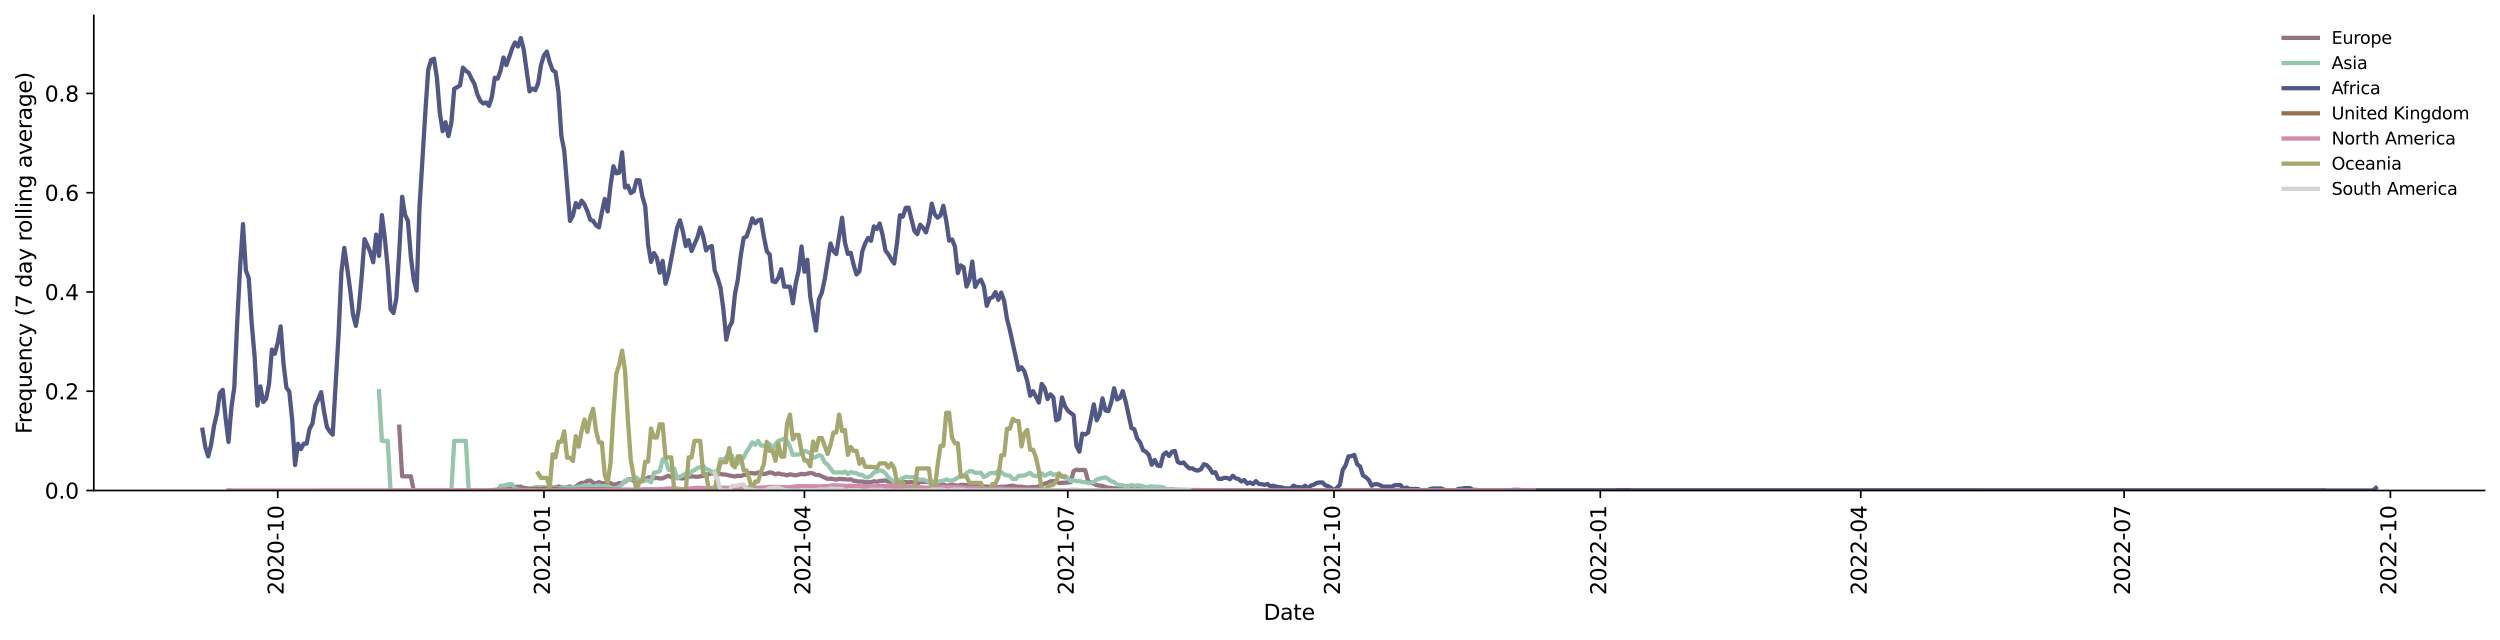 <?xml version="1.0" encoding="utf-8" standalone="no"?>
<!DOCTYPE svg PUBLIC "-//W3C//DTD SVG 1.1//EN"
  "http://www.w3.org/Graphics/SVG/1.1/DTD/svg11.dtd">
<svg xmlns:xlink="http://www.w3.org/1999/xlink" width="1166.981pt" height="298.621pt" viewBox="0 0 1166.981 298.621" xmlns="http://www.w3.org/2000/svg" version="1.1">
 <defs>
  <style type="text/css">*{stroke-linejoin: round; stroke-linecap: butt}</style>
 </defs>
 <g id="figure_1">
  <g id="patch_1">
   <path d="M 0 298.621 
L 1166.981 298.621 
L 1166.981 0 
L 0 0 
z
" style="fill: #ffffff"/>
  </g>
  <g id="axes_1">
   <g id="patch_2">
    <path d="M 43.781 228.96 
L 1159.781 228.96 
L 1159.781 7.2 
L 43.781 7.2 
z
" style="fill: #ffffff"/>
   </g>
   <g id="matplotlib.axis_1">
    <g id="xtick_1">
     <g id="line2d_1">
      <defs>
       <path id="mc9dcac943d" d="M 0 0 
L 0 3.5 
" style="stroke: #000000; stroke-width: 0.8"/>
      </defs>
      <g>
       <use xlink:href="#mc9dcac943d" x="129.633" y="228.96" style="stroke: #000000; stroke-width: 0.8"/>
      </g>
     </g>
     <g id="text_1">
      <!-- 2020-10 -->
      <g transform="translate(132.392 277.743)rotate(-90)scale(0.1 -0.1)">
       <defs>
        <path id="DejaVuSans-32" d="M 1228 531 
L 3431 531 
L 3431 0 
L 469 0 
L 469 531 
Q 828 903 1448 1529 
Q 2069 2156 2228 2338 
Q 2531 2678 2651 2914 
Q 2772 3150 2772 3378 
Q 2772 3750 2511 3984 
Q 2250 4219 1831 4219 
Q 1534 4219 1204 4116 
Q 875 4013 500 3803 
L 500 4441 
Q 881 4594 1212 4672 
Q 1544 4750 1819 4750 
Q 2544 4750 2975 4387 
Q 3406 4025 3406 3419 
Q 3406 3131 3298 2873 
Q 3191 2616 2906 2266 
Q 2828 2175 2409 1742 
Q 1991 1309 1228 531 
z
" transform="scale(0.016)"/>
        <path id="DejaVuSans-30" d="M 2034 4250 
Q 1547 4250 1301 3770 
Q 1056 3291 1056 2328 
Q 1056 1369 1301 889 
Q 1547 409 2034 409 
Q 2525 409 2770 889 
Q 3016 1369 3016 2328 
Q 3016 3291 2770 3770 
Q 2525 4250 2034 4250 
z
M 2034 4750 
Q 2819 4750 3233 4129 
Q 3647 3509 3647 2328 
Q 3647 1150 3233 529 
Q 2819 -91 2034 -91 
Q 1250 -91 836 529 
Q 422 1150 422 2328 
Q 422 3509 836 4129 
Q 1250 4750 2034 4750 
z
" transform="scale(0.016)"/>
        <path id="DejaVuSans-2d" d="M 313 2009 
L 1997 2009 
L 1997 1497 
L 313 1497 
L 313 2009 
z
" transform="scale(0.016)"/>
        <path id="DejaVuSans-31" d="M 794 531 
L 1825 531 
L 1825 4091 
L 703 3866 
L 703 4441 
L 1819 4666 
L 2450 4666 
L 2450 531 
L 3481 531 
L 3481 0 
L 794 0 
L 794 531 
z
" transform="scale(0.016)"/>
       </defs>
       <use xlink:href="#DejaVuSans-32"/>
       <use xlink:href="#DejaVuSans-30" x="63.623"/>
       <use xlink:href="#DejaVuSans-32" x="127.246"/>
       <use xlink:href="#DejaVuSans-30" x="190.869"/>
       <use xlink:href="#DejaVuSans-2d" x="254.492"/>
       <use xlink:href="#DejaVuSans-31" x="290.576"/>
       <use xlink:href="#DejaVuSans-30" x="354.199"/>
      </g>
     </g>
    </g>
    <g id="xtick_2">
     <g id="line2d_2">
      <g>
       <use xlink:href="#mc9dcac943d" x="253.918" y="228.96" style="stroke: #000000; stroke-width: 0.8"/>
      </g>
     </g>
     <g id="text_2">
      <!-- 2021-01 -->
      <g transform="translate(256.677 277.743)rotate(-90)scale(0.1 -0.1)">
       <use xlink:href="#DejaVuSans-32"/>
       <use xlink:href="#DejaVuSans-30" x="63.623"/>
       <use xlink:href="#DejaVuSans-32" x="127.246"/>
       <use xlink:href="#DejaVuSans-31" x="190.869"/>
       <use xlink:href="#DejaVuSans-2d" x="254.492"/>
       <use xlink:href="#DejaVuSans-30" x="290.576"/>
       <use xlink:href="#DejaVuSans-31" x="354.199"/>
      </g>
     </g>
    </g>
    <g id="xtick_3">
     <g id="line2d_3">
      <g>
       <use xlink:href="#mc9dcac943d" x="375.501" y="228.96" style="stroke: #000000; stroke-width: 0.8"/>
      </g>
     </g>
     <g id="text_3">
      <!-- 2021-04 -->
      <g transform="translate(378.261 277.743)rotate(-90)scale(0.1 -0.1)">
       <defs>
        <path id="DejaVuSans-34" d="M 2419 4116 
L 825 1625 
L 2419 1625 
L 2419 4116 
z
M 2253 4666 
L 3047 4666 
L 3047 1625 
L 3713 1625 
L 3713 1100 
L 3047 1100 
L 3047 0 
L 2419 0 
L 2419 1100 
L 313 1100 
L 313 1709 
L 2253 4666 
z
" transform="scale(0.016)"/>
       </defs>
       <use xlink:href="#DejaVuSans-32"/>
       <use xlink:href="#DejaVuSans-30" x="63.623"/>
       <use xlink:href="#DejaVuSans-32" x="127.246"/>
       <use xlink:href="#DejaVuSans-31" x="190.869"/>
       <use xlink:href="#DejaVuSans-2d" x="254.492"/>
       <use xlink:href="#DejaVuSans-30" x="290.576"/>
       <use xlink:href="#DejaVuSans-34" x="354.199"/>
      </g>
     </g>
    </g>
    <g id="xtick_4">
     <g id="line2d_4">
      <g>
       <use xlink:href="#mc9dcac943d" x="498.435" y="228.96" style="stroke: #000000; stroke-width: 0.8"/>
      </g>
     </g>
     <g id="text_4">
      <!-- 2021-07 -->
      <g transform="translate(501.195 277.743)rotate(-90)scale(0.1 -0.1)">
       <defs>
        <path id="DejaVuSans-37" d="M 525 4666 
L 3525 4666 
L 3525 4397 
L 1831 0 
L 1172 0 
L 2766 4134 
L 525 4134 
L 525 4666 
z
" transform="scale(0.016)"/>
       </defs>
       <use xlink:href="#DejaVuSans-32"/>
       <use xlink:href="#DejaVuSans-30" x="63.623"/>
       <use xlink:href="#DejaVuSans-32" x="127.246"/>
       <use xlink:href="#DejaVuSans-31" x="190.869"/>
       <use xlink:href="#DejaVuSans-2d" x="254.492"/>
       <use xlink:href="#DejaVuSans-30" x="290.576"/>
       <use xlink:href="#DejaVuSans-37" x="354.199"/>
      </g>
     </g>
    </g>
    <g id="xtick_5">
     <g id="line2d_5">
      <g>
       <use xlink:href="#mc9dcac943d" x="622.721" y="228.96" style="stroke: #000000; stroke-width: 0.8"/>
      </g>
     </g>
     <g id="text_5">
      <!-- 2021-10 -->
      <g transform="translate(625.48 277.743)rotate(-90)scale(0.1 -0.1)">
       <use xlink:href="#DejaVuSans-32"/>
       <use xlink:href="#DejaVuSans-30" x="63.623"/>
       <use xlink:href="#DejaVuSans-32" x="127.246"/>
       <use xlink:href="#DejaVuSans-31" x="190.869"/>
       <use xlink:href="#DejaVuSans-2d" x="254.492"/>
       <use xlink:href="#DejaVuSans-31" x="290.576"/>
       <use xlink:href="#DejaVuSans-30" x="354.199"/>
      </g>
     </g>
    </g>
    <g id="xtick_6">
     <g id="line2d_6">
      <g>
       <use xlink:href="#mc9dcac943d" x="747.006" y="228.96" style="stroke: #000000; stroke-width: 0.8"/>
      </g>
     </g>
     <g id="text_6">
      <!-- 2022-01 -->
      <g transform="translate(749.765 277.743)rotate(-90)scale(0.1 -0.1)">
       <use xlink:href="#DejaVuSans-32"/>
       <use xlink:href="#DejaVuSans-30" x="63.623"/>
       <use xlink:href="#DejaVuSans-32" x="127.246"/>
       <use xlink:href="#DejaVuSans-32" x="190.869"/>
       <use xlink:href="#DejaVuSans-2d" x="254.492"/>
       <use xlink:href="#DejaVuSans-30" x="290.576"/>
       <use xlink:href="#DejaVuSans-31" x="354.199"/>
      </g>
     </g>
    </g>
    <g id="xtick_7">
     <g id="line2d_7">
      <g>
       <use xlink:href="#mc9dcac943d" x="868.589" y="228.96" style="stroke: #000000; stroke-width: 0.8"/>
      </g>
     </g>
     <g id="text_7">
      <!-- 2022-04 -->
      <g transform="translate(871.349 277.743)rotate(-90)scale(0.1 -0.1)">
       <use xlink:href="#DejaVuSans-32"/>
       <use xlink:href="#DejaVuSans-30" x="63.623"/>
       <use xlink:href="#DejaVuSans-32" x="127.246"/>
       <use xlink:href="#DejaVuSans-32" x="190.869"/>
       <use xlink:href="#DejaVuSans-2d" x="254.492"/>
       <use xlink:href="#DejaVuSans-30" x="290.576"/>
       <use xlink:href="#DejaVuSans-34" x="354.199"/>
      </g>
     </g>
    </g>
    <g id="xtick_8">
     <g id="line2d_8">
      <g>
       <use xlink:href="#mc9dcac943d" x="991.523" y="228.96" style="stroke: #000000; stroke-width: 0.8"/>
      </g>
     </g>
     <g id="text_8">
      <!-- 2022-07 -->
      <g transform="translate(994.283 277.743)rotate(-90)scale(0.1 -0.1)">
       <use xlink:href="#DejaVuSans-32"/>
       <use xlink:href="#DejaVuSans-30" x="63.623"/>
       <use xlink:href="#DejaVuSans-32" x="127.246"/>
       <use xlink:href="#DejaVuSans-32" x="190.869"/>
       <use xlink:href="#DejaVuSans-2d" x="254.492"/>
       <use xlink:href="#DejaVuSans-30" x="290.576"/>
       <use xlink:href="#DejaVuSans-37" x="354.199"/>
      </g>
     </g>
    </g>
    <g id="xtick_9">
     <g id="line2d_9">
      <g>
       <use xlink:href="#mc9dcac943d" x="1115.809" y="228.96" style="stroke: #000000; stroke-width: 0.8"/>
      </g>
     </g>
     <g id="text_9">
      <!-- 2022-10 -->
      <g transform="translate(1118.568 277.743)rotate(-90)scale(0.1 -0.1)">
       <use xlink:href="#DejaVuSans-32"/>
       <use xlink:href="#DejaVuSans-30" x="63.623"/>
       <use xlink:href="#DejaVuSans-32" x="127.246"/>
       <use xlink:href="#DejaVuSans-32" x="190.869"/>
       <use xlink:href="#DejaVuSans-2d" x="254.492"/>
       <use xlink:href="#DejaVuSans-31" x="290.576"/>
       <use xlink:href="#DejaVuSans-30" x="354.199"/>
      </g>
     </g>
    </g>
    <g id="text_10">
     <!-- Date -->
     <g transform="translate(589.83 289.341)scale(0.1 -0.1)">
      <defs>
       <path id="DejaVuSans-44" d="M 1259 4147 
L 1259 519 
L 2022 519 
Q 2988 519 3436 956 
Q 3884 1394 3884 2338 
Q 3884 3275 3436 3711 
Q 2988 4147 2022 4147 
L 1259 4147 
z
M 628 4666 
L 1925 4666 
Q 3281 4666 3915 4102 
Q 4550 3538 4550 2338 
Q 4550 1131 3912 565 
Q 3275 0 1925 0 
L 628 0 
L 628 4666 
z
" transform="scale(0.016)"/>
       <path id="DejaVuSans-61" d="M 2194 1759 
Q 1497 1759 1228 1600 
Q 959 1441 959 1056 
Q 959 750 1161 570 
Q 1363 391 1709 391 
Q 2188 391 2477 730 
Q 2766 1069 2766 1631 
L 2766 1759 
L 2194 1759 
z
M 3341 1997 
L 3341 0 
L 2766 0 
L 2766 531 
Q 2569 213 2275 61 
Q 1981 -91 1556 -91 
Q 1019 -91 701 211 
Q 384 513 384 1019 
Q 384 1609 779 1909 
Q 1175 2209 1959 2209 
L 2766 2209 
L 2766 2266 
Q 2766 2663 2505 2880 
Q 2244 3097 1772 3097 
Q 1472 3097 1187 3025 
Q 903 2953 641 2809 
L 641 3341 
Q 956 3463 1253 3523 
Q 1550 3584 1831 3584 
Q 2591 3584 2966 3190 
Q 3341 2797 3341 1997 
z
" transform="scale(0.016)"/>
       <path id="DejaVuSans-74" d="M 1172 4494 
L 1172 3500 
L 2356 3500 
L 2356 3053 
L 1172 3053 
L 1172 1153 
Q 1172 725 1289 603 
Q 1406 481 1766 481 
L 2356 481 
L 2356 0 
L 1766 0 
Q 1100 0 847 248 
Q 594 497 594 1153 
L 594 3053 
L 172 3053 
L 172 3500 
L 594 3500 
L 594 4494 
L 1172 4494 
z
" transform="scale(0.016)"/>
       <path id="DejaVuSans-65" d="M 3597 1894 
L 3597 1613 
L 953 1613 
Q 991 1019 1311 708 
Q 1631 397 2203 397 
Q 2534 397 2845 478 
Q 3156 559 3463 722 
L 3463 178 
Q 3153 47 2828 -22 
Q 2503 -91 2169 -91 
Q 1331 -91 842 396 
Q 353 884 353 1716 
Q 353 2575 817 3079 
Q 1281 3584 2069 3584 
Q 2775 3584 3186 3129 
Q 3597 2675 3597 1894 
z
M 3022 2063 
Q 3016 2534 2758 2815 
Q 2500 3097 2075 3097 
Q 1594 3097 1305 2825 
Q 1016 2553 972 2059 
L 3022 2063 
z
" transform="scale(0.016)"/>
      </defs>
      <use xlink:href="#DejaVuSans-44"/>
      <use xlink:href="#DejaVuSans-61" x="77.002"/>
      <use xlink:href="#DejaVuSans-74" x="138.281"/>
      <use xlink:href="#DejaVuSans-65" x="177.49"/>
     </g>
    </g>
   </g>
   <g id="matplotlib.axis_2">
    <g id="ytick_1">
     <g id="line2d_10">
      <defs>
       <path id="m3044695688" d="M 0 0 
L -3.5 0 
" style="stroke: #000000; stroke-width: 0.8"/>
      </defs>
      <g>
       <use xlink:href="#m3044695688" x="43.781" y="228.96" style="stroke: #000000; stroke-width: 0.8"/>
      </g>
     </g>
     <g id="text_11">
      <!-- 0.0 -->
      <g transform="translate(20.878 232.759)scale(0.1 -0.1)">
       <defs>
        <path id="DejaVuSans-2e" d="M 684 794 
L 1344 794 
L 1344 0 
L 684 0 
L 684 794 
z
" transform="scale(0.016)"/>
       </defs>
       <use xlink:href="#DejaVuSans-30"/>
       <use xlink:href="#DejaVuSans-2e" x="63.623"/>
       <use xlink:href="#DejaVuSans-30" x="95.41"/>
      </g>
     </g>
    </g>
    <g id="ytick_2">
     <g id="line2d_11">
      <g>
       <use xlink:href="#m3044695688" x="43.781" y="182.624" style="stroke: #000000; stroke-width: 0.8"/>
      </g>
     </g>
     <g id="text_12">
      <!-- 0.2 -->
      <g transform="translate(20.878 186.423)scale(0.1 -0.1)">
       <use xlink:href="#DejaVuSans-30"/>
       <use xlink:href="#DejaVuSans-2e" x="63.623"/>
       <use xlink:href="#DejaVuSans-32" x="95.41"/>
      </g>
     </g>
    </g>
    <g id="ytick_3">
     <g id="line2d_12">
      <g>
       <use xlink:href="#m3044695688" x="43.781" y="136.288" style="stroke: #000000; stroke-width: 0.8"/>
      </g>
     </g>
     <g id="text_13">
      <!-- 0.4 -->
      <g transform="translate(20.878 140.087)scale(0.1 -0.1)">
       <use xlink:href="#DejaVuSans-30"/>
       <use xlink:href="#DejaVuSans-2e" x="63.623"/>
       <use xlink:href="#DejaVuSans-34" x="95.41"/>
      </g>
     </g>
    </g>
    <g id="ytick_4">
     <g id="line2d_13">
      <g>
       <use xlink:href="#m3044695688" x="43.781" y="89.952" style="stroke: #000000; stroke-width: 0.8"/>
      </g>
     </g>
     <g id="text_14">
      <!-- 0.6 -->
      <g transform="translate(20.878 93.752)scale(0.1 -0.1)">
       <defs>
        <path id="DejaVuSans-36" d="M 2113 2584 
Q 1688 2584 1439 2293 
Q 1191 2003 1191 1497 
Q 1191 994 1439 701 
Q 1688 409 2113 409 
Q 2538 409 2786 701 
Q 3034 994 3034 1497 
Q 3034 2003 2786 2293 
Q 2538 2584 2113 2584 
z
M 3366 4563 
L 3366 3988 
Q 3128 4100 2886 4159 
Q 2644 4219 2406 4219 
Q 1781 4219 1451 3797 
Q 1122 3375 1075 2522 
Q 1259 2794 1537 2939 
Q 1816 3084 2150 3084 
Q 2853 3084 3261 2657 
Q 3669 2231 3669 1497 
Q 3669 778 3244 343 
Q 2819 -91 2113 -91 
Q 1303 -91 875 529 
Q 447 1150 447 2328 
Q 447 3434 972 4092 
Q 1497 4750 2381 4750 
Q 2619 4750 2861 4703 
Q 3103 4656 3366 4563 
z
" transform="scale(0.016)"/>
       </defs>
       <use xlink:href="#DejaVuSans-30"/>
       <use xlink:href="#DejaVuSans-2e" x="63.623"/>
       <use xlink:href="#DejaVuSans-36" x="95.41"/>
      </g>
     </g>
    </g>
    <g id="ytick_5">
     <g id="line2d_14">
      <g>
       <use xlink:href="#m3044695688" x="43.781" y="43.616" style="stroke: #000000; stroke-width: 0.8"/>
      </g>
     </g>
     <g id="text_15">
      <!-- 0.8 -->
      <g transform="translate(20.878 47.416)scale(0.1 -0.1)">
       <defs>
        <path id="DejaVuSans-38" d="M 2034 2216 
Q 1584 2216 1326 1975 
Q 1069 1734 1069 1313 
Q 1069 891 1326 650 
Q 1584 409 2034 409 
Q 2484 409 2743 651 
Q 3003 894 3003 1313 
Q 3003 1734 2745 1975 
Q 2488 2216 2034 2216 
z
M 1403 2484 
Q 997 2584 770 2862 
Q 544 3141 544 3541 
Q 544 4100 942 4425 
Q 1341 4750 2034 4750 
Q 2731 4750 3128 4425 
Q 3525 4100 3525 3541 
Q 3525 3141 3298 2862 
Q 3072 2584 2669 2484 
Q 3125 2378 3379 2068 
Q 3634 1759 3634 1313 
Q 3634 634 3220 271 
Q 2806 -91 2034 -91 
Q 1263 -91 848 271 
Q 434 634 434 1313 
Q 434 1759 690 2068 
Q 947 2378 1403 2484 
z
M 1172 3481 
Q 1172 3119 1398 2916 
Q 1625 2713 2034 2713 
Q 2441 2713 2670 2916 
Q 2900 3119 2900 3481 
Q 2900 3844 2670 4047 
Q 2441 4250 2034 4250 
Q 1625 4250 1398 4047 
Q 1172 3844 1172 3481 
z
" transform="scale(0.016)"/>
       </defs>
       <use xlink:href="#DejaVuSans-30"/>
       <use xlink:href="#DejaVuSans-2e" x="63.623"/>
       <use xlink:href="#DejaVuSans-38" x="95.41"/>
      </g>
     </g>
    </g>
    <g id="text_16">
     <!-- Frequency (7 day rolling average) -->
     <g transform="translate(14.798 202.529)rotate(-90)scale(0.1 -0.1)">
      <defs>
       <path id="DejaVuSans-46" d="M 628 4666 
L 3309 4666 
L 3309 4134 
L 1259 4134 
L 1259 2759 
L 3109 2759 
L 3109 2228 
L 1259 2228 
L 1259 0 
L 628 0 
L 628 4666 
z
" transform="scale(0.016)"/>
       <path id="DejaVuSans-72" d="M 2631 2963 
Q 2534 3019 2420 3045 
Q 2306 3072 2169 3072 
Q 1681 3072 1420 2755 
Q 1159 2438 1159 1844 
L 1159 0 
L 581 0 
L 581 3500 
L 1159 3500 
L 1159 2956 
Q 1341 3275 1631 3429 
Q 1922 3584 2338 3584 
Q 2397 3584 2469 3576 
Q 2541 3569 2628 3553 
L 2631 2963 
z
" transform="scale(0.016)"/>
       <path id="DejaVuSans-71" d="M 947 1747 
Q 947 1113 1208 752 
Q 1469 391 1925 391 
Q 2381 391 2643 752 
Q 2906 1113 2906 1747 
Q 2906 2381 2643 2742 
Q 2381 3103 1925 3103 
Q 1469 3103 1208 2742 
Q 947 2381 947 1747 
z
M 2906 525 
Q 2725 213 2448 61 
Q 2172 -91 1784 -91 
Q 1150 -91 751 415 
Q 353 922 353 1747 
Q 353 2572 751 3078 
Q 1150 3584 1784 3584 
Q 2172 3584 2448 3432 
Q 2725 3281 2906 2969 
L 2906 3500 
L 3481 3500 
L 3481 -1331 
L 2906 -1331 
L 2906 525 
z
" transform="scale(0.016)"/>
       <path id="DejaVuSans-75" d="M 544 1381 
L 544 3500 
L 1119 3500 
L 1119 1403 
Q 1119 906 1312 657 
Q 1506 409 1894 409 
Q 2359 409 2629 706 
Q 2900 1003 2900 1516 
L 2900 3500 
L 3475 3500 
L 3475 0 
L 2900 0 
L 2900 538 
Q 2691 219 2414 64 
Q 2138 -91 1772 -91 
Q 1169 -91 856 284 
Q 544 659 544 1381 
z
M 1991 3584 
L 1991 3584 
z
" transform="scale(0.016)"/>
       <path id="DejaVuSans-6e" d="M 3513 2113 
L 3513 0 
L 2938 0 
L 2938 2094 
Q 2938 2591 2744 2837 
Q 2550 3084 2163 3084 
Q 1697 3084 1428 2787 
Q 1159 2491 1159 1978 
L 1159 0 
L 581 0 
L 581 3500 
L 1159 3500 
L 1159 2956 
Q 1366 3272 1645 3428 
Q 1925 3584 2291 3584 
Q 2894 3584 3203 3211 
Q 3513 2838 3513 2113 
z
" transform="scale(0.016)"/>
       <path id="DejaVuSans-63" d="M 3122 3366 
L 3122 2828 
Q 2878 2963 2633 3030 
Q 2388 3097 2138 3097 
Q 1578 3097 1268 2742 
Q 959 2388 959 1747 
Q 959 1106 1268 751 
Q 1578 397 2138 397 
Q 2388 397 2633 464 
Q 2878 531 3122 666 
L 3122 134 
Q 2881 22 2623 -34 
Q 2366 -91 2075 -91 
Q 1284 -91 818 406 
Q 353 903 353 1747 
Q 353 2603 823 3093 
Q 1294 3584 2113 3584 
Q 2378 3584 2631 3529 
Q 2884 3475 3122 3366 
z
" transform="scale(0.016)"/>
       <path id="DejaVuSans-79" d="M 2059 -325 
Q 1816 -950 1584 -1140 
Q 1353 -1331 966 -1331 
L 506 -1331 
L 506 -850 
L 844 -850 
Q 1081 -850 1212 -737 
Q 1344 -625 1503 -206 
L 1606 56 
L 191 3500 
L 800 3500 
L 1894 763 
L 2988 3500 
L 3597 3500 
L 2059 -325 
z
" transform="scale(0.016)"/>
       <path id="DejaVuSans-20" transform="scale(0.016)"/>
       <path id="DejaVuSans-28" d="M 1984 4856 
Q 1566 4138 1362 3434 
Q 1159 2731 1159 2009 
Q 1159 1288 1364 580 
Q 1569 -128 1984 -844 
L 1484 -844 
Q 1016 -109 783 600 
Q 550 1309 550 2009 
Q 550 2706 781 3412 
Q 1013 4119 1484 4856 
L 1984 4856 
z
" transform="scale(0.016)"/>
       <path id="DejaVuSans-64" d="M 2906 2969 
L 2906 4863 
L 3481 4863 
L 3481 0 
L 2906 0 
L 2906 525 
Q 2725 213 2448 61 
Q 2172 -91 1784 -91 
Q 1150 -91 751 415 
Q 353 922 353 1747 
Q 353 2572 751 3078 
Q 1150 3584 1784 3584 
Q 2172 3584 2448 3432 
Q 2725 3281 2906 2969 
z
M 947 1747 
Q 947 1113 1208 752 
Q 1469 391 1925 391 
Q 2381 391 2643 752 
Q 2906 1113 2906 1747 
Q 2906 2381 2643 2742 
Q 2381 3103 1925 3103 
Q 1469 3103 1208 2742 
Q 947 2381 947 1747 
z
" transform="scale(0.016)"/>
       <path id="DejaVuSans-6f" d="M 1959 3097 
Q 1497 3097 1228 2736 
Q 959 2375 959 1747 
Q 959 1119 1226 758 
Q 1494 397 1959 397 
Q 2419 397 2687 759 
Q 2956 1122 2956 1747 
Q 2956 2369 2687 2733 
Q 2419 3097 1959 3097 
z
M 1959 3584 
Q 2709 3584 3137 3096 
Q 3566 2609 3566 1747 
Q 3566 888 3137 398 
Q 2709 -91 1959 -91 
Q 1206 -91 779 398 
Q 353 888 353 1747 
Q 353 2609 779 3096 
Q 1206 3584 1959 3584 
z
" transform="scale(0.016)"/>
       <path id="DejaVuSans-6c" d="M 603 4863 
L 1178 4863 
L 1178 0 
L 603 0 
L 603 4863 
z
" transform="scale(0.016)"/>
       <path id="DejaVuSans-69" d="M 603 3500 
L 1178 3500 
L 1178 0 
L 603 0 
L 603 3500 
z
M 603 4863 
L 1178 4863 
L 1178 4134 
L 603 4134 
L 603 4863 
z
" transform="scale(0.016)"/>
       <path id="DejaVuSans-67" d="M 2906 1791 
Q 2906 2416 2648 2759 
Q 2391 3103 1925 3103 
Q 1463 3103 1205 2759 
Q 947 2416 947 1791 
Q 947 1169 1205 825 
Q 1463 481 1925 481 
Q 2391 481 2648 825 
Q 2906 1169 2906 1791 
z
M 3481 434 
Q 3481 -459 3084 -895 
Q 2688 -1331 1869 -1331 
Q 1566 -1331 1297 -1286 
Q 1028 -1241 775 -1147 
L 775 -588 
Q 1028 -725 1275 -790 
Q 1522 -856 1778 -856 
Q 2344 -856 2625 -561 
Q 2906 -266 2906 331 
L 2906 616 
Q 2728 306 2450 153 
Q 2172 0 1784 0 
Q 1141 0 747 490 
Q 353 981 353 1791 
Q 353 2603 747 3093 
Q 1141 3584 1784 3584 
Q 2172 3584 2450 3431 
Q 2728 3278 2906 2969 
L 2906 3500 
L 3481 3500 
L 3481 434 
z
" transform="scale(0.016)"/>
       <path id="DejaVuSans-76" d="M 191 3500 
L 800 3500 
L 1894 563 
L 2988 3500 
L 3597 3500 
L 2284 0 
L 1503 0 
L 191 3500 
z
" transform="scale(0.016)"/>
       <path id="DejaVuSans-29" d="M 513 4856 
L 1013 4856 
Q 1481 4119 1714 3412 
Q 1947 2706 1947 2009 
Q 1947 1309 1714 600 
Q 1481 -109 1013 -844 
L 513 -844 
Q 928 -128 1133 580 
Q 1338 1288 1338 2009 
Q 1338 2731 1133 3434 
Q 928 4138 513 4856 
z
" transform="scale(0.016)"/>
      </defs>
      <use xlink:href="#DejaVuSans-46"/>
      <use xlink:href="#DejaVuSans-72" x="50.27"/>
      <use xlink:href="#DejaVuSans-65" x="89.133"/>
      <use xlink:href="#DejaVuSans-71" x="150.656"/>
      <use xlink:href="#DejaVuSans-75" x="214.133"/>
      <use xlink:href="#DejaVuSans-65" x="277.512"/>
      <use xlink:href="#DejaVuSans-6e" x="339.035"/>
      <use xlink:href="#DejaVuSans-63" x="402.414"/>
      <use xlink:href="#DejaVuSans-79" x="457.395"/>
      <use xlink:href="#DejaVuSans-20" x="516.574"/>
      <use xlink:href="#DejaVuSans-28" x="548.361"/>
      <use xlink:href="#DejaVuSans-37" x="587.375"/>
      <use xlink:href="#DejaVuSans-20" x="650.998"/>
      <use xlink:href="#DejaVuSans-64" x="682.785"/>
      <use xlink:href="#DejaVuSans-61" x="746.262"/>
      <use xlink:href="#DejaVuSans-79" x="807.541"/>
      <use xlink:href="#DejaVuSans-20" x="866.721"/>
      <use xlink:href="#DejaVuSans-72" x="898.508"/>
      <use xlink:href="#DejaVuSans-6f" x="937.371"/>
      <use xlink:href="#DejaVuSans-6c" x="998.553"/>
      <use xlink:href="#DejaVuSans-6c" x="1026.336"/>
      <use xlink:href="#DejaVuSans-69" x="1054.119"/>
      <use xlink:href="#DejaVuSans-6e" x="1081.902"/>
      <use xlink:href="#DejaVuSans-67" x="1145.281"/>
      <use xlink:href="#DejaVuSans-20" x="1208.758"/>
      <use xlink:href="#DejaVuSans-61" x="1240.545"/>
      <use xlink:href="#DejaVuSans-76" x="1301.824"/>
      <use xlink:href="#DejaVuSans-65" x="1361.004"/>
      <use xlink:href="#DejaVuSans-72" x="1422.527"/>
      <use xlink:href="#DejaVuSans-61" x="1463.641"/>
      <use xlink:href="#DejaVuSans-67" x="1524.92"/>
      <use xlink:href="#DejaVuSans-65" x="1588.396"/>
      <use xlink:href="#DejaVuSans-29" x="1649.92"/>
     </g>
    </g>
   </g>
   <g id="line2d_15">
    <path d="M 186.371 199.173 
L 187.722 222.341 
L 191.775 222.341 
L 193.126 228.96 
L 228.25 228.96 
L 232.303 228.559 
L 236.356 228.53 
L 240.409 227.328 
L 243.11 227.121 
L 244.461 227.769 
L 247.163 228.051 
L 249.865 227.677 
L 251.216 227.551 
L 253.918 227.938 
L 255.269 227.617 
L 259.321 227.521 
L 260.672 227.084 
L 263.374 227.777 
L 266.076 227.072 
L 267.427 227.527 
L 268.778 227.211 
L 270.129 226.064 
L 271.48 225.373 
L 272.831 225.376 
L 274.182 224.461 
L 275.533 224.312 
L 276.884 225.381 
L 278.234 225.745 
L 279.585 225.036 
L 280.936 225.576 
L 282.287 225.533 
L 283.638 225.245 
L 284.989 225.465 
L 286.34 226.244 
L 287.691 226.014 
L 289.042 225.501 
L 290.393 225.456 
L 291.744 224.931 
L 293.095 223.831 
L 294.446 223.622 
L 295.797 224.53 
L 298.498 224.199 
L 299.849 224.472 
L 301.2 223.905 
L 302.551 222.873 
L 303.902 222.809 
L 305.253 223.229 
L 306.604 223.058 
L 307.955 223.375 
L 309.306 223.28 
L 312.008 222.041 
L 313.359 222.69 
L 316.06 223.042 
L 318.762 223.352 
L 320.113 222.815 
L 322.815 222.309 
L 325.517 222.602 
L 329.57 221.779 
L 332.272 220.914 
L 333.622 221.15 
L 334.973 220.893 
L 336.324 221.267 
L 337.675 221.49 
L 339.026 221.569 
L 340.377 221.974 
L 343.079 222.415 
L 344.43 222.084 
L 345.781 222.221 
L 347.132 221.727 
L 348.483 221.526 
L 349.834 220.816 
L 351.184 220.87 
L 352.535 221.081 
L 353.886 220.567 
L 355.237 220.64 
L 356.588 221.326 
L 357.939 220.992 
L 359.29 220.49 
L 360.641 220.798 
L 361.992 221.409 
L 363.343 220.985 
L 364.694 221.371 
L 366.045 221.537 
L 367.396 221.872 
L 368.747 221.398 
L 371.448 221.905 
L 374.15 221.214 
L 375.501 221.43 
L 378.203 220.757 
L 379.554 221.018 
L 380.905 221.721 
L 382.256 221.713 
L 386.309 223.544 
L 387.659 223.421 
L 390.361 223.883 
L 391.712 223.493 
L 395.765 223.852 
L 397.116 223.723 
L 398.467 224.42 
L 401.169 224.8 
L 402.52 224.775 
L 403.871 225.127 
L 406.572 225.068 
L 407.923 224.652 
L 409.274 224.878 
L 410.625 224.539 
L 413.327 224.278 
L 414.678 224.813 
L 416.029 224.794 
L 418.731 225.296 
L 421.433 224.983 
L 424.134 225.166 
L 425.485 225.037 
L 428.187 225.679 
L 429.538 224.959 
L 432.24 224.949 
L 433.591 225.089 
L 434.942 224.838 
L 436.293 225.644 
L 437.644 226.084 
L 440.346 226.255 
L 441.697 226.625 
L 443.047 226.59 
L 444.398 226.274 
L 447.1 226.788 
L 448.451 226.352 
L 449.802 226.338 
L 451.153 226.508 
L 452.504 226.495 
L 453.855 226.246 
L 456.557 226.93 
L 466.013 227.474 
L 467.364 227.192 
L 468.715 227.246 
L 470.066 227.121 
L 471.417 226.833 
L 472.768 226.704 
L 474.119 227.114 
L 476.821 227.22 
L 479.522 227.597 
L 482.224 227.342 
L 483.575 227.391 
L 486.277 226.532 
L 487.628 225.758 
L 488.979 225.426 
L 490.33 224.648 
L 491.681 224.589 
L 493.032 224.801 
L 494.383 225.465 
L 499.786 225.121 
L 501.137 219.91 
L 502.488 219.23 
L 503.839 219.445 
L 505.19 219.333 
L 506.541 219.446 
L 507.892 224.491 
L 509.243 225.302 
L 510.594 225.816 
L 511.945 226.484 
L 514.647 226.836 
L 515.997 227.325 
L 517.348 227.695 
L 518.699 227.757 
L 520.05 227.979 
L 521.401 227.98 
L 522.752 227.81 
L 526.805 227.61 
L 528.156 227.719 
L 530.858 228.069 
L 533.559 228.237 
L 534.91 228.418 
L 545.718 228.722 
L 548.42 228.741 
L 552.472 228.852 
L 559.227 228.882 
L 564.631 228.912 
L 1084.737 228.944 
L 1084.737 228.944 
" clip-path="url(#p77f1b6c773)" style="fill: none; stroke: #947383; stroke-width: 2; stroke-linecap: square"/>
   </g>
   <g id="line2d_16">
    <path d="M 176.915 182.624 
L 178.266 205.792 
L 180.968 205.792 
L 182.319 228.96 
L 210.688 228.96 
L 212.039 205.792 
L 217.443 205.792 
L 218.794 228.96 
L 232.303 228.96 
L 233.654 226.754 
L 235.005 226.754 
L 237.707 226.006 
L 239.058 226.006 
L 240.409 228.213 
L 241.759 228.213 
L 244.461 228.96 
L 247.163 228.059 
L 248.514 227.953 
L 249.865 227.556 
L 251.216 227.323 
L 252.567 227.517 
L 255.269 227.335 
L 256.62 227.444 
L 257.971 227.414 
L 259.321 227.643 
L 260.672 228.106 
L 262.023 227.672 
L 263.374 227.543 
L 266.076 227.765 
L 267.427 227.301 
L 268.778 227.827 
L 270.129 227.085 
L 271.48 227.207 
L 272.831 226.5 
L 274.182 226.644 
L 275.533 226.625 
L 276.884 227.632 
L 278.234 226.744 
L 279.585 226.705 
L 280.936 226.944 
L 283.638 226.894 
L 284.989 227.558 
L 286.34 228.064 
L 289.042 227.307 
L 290.393 226.048 
L 291.744 224.431 
L 293.095 223.979 
L 295.797 223.524 
L 297.147 222.901 
L 298.498 224.104 
L 299.849 224.433 
L 301.2 224.254 
L 302.551 224.268 
L 303.902 225.089 
L 305.253 220.668 
L 306.604 220.361 
L 307.955 219.874 
L 309.306 214.424 
L 310.657 214.582 
L 312.008 219.261 
L 313.359 219.488 
L 314.709 218.717 
L 316.06 223.336 
L 317.411 222.461 
L 318.762 221.912 
L 320.113 220.943 
L 321.464 221.731 
L 322.815 220.093 
L 324.166 219.523 
L 325.517 218.421 
L 326.868 218.178 
L 328.219 217.454 
L 329.57 219.017 
L 330.921 219.288 
L 332.272 220.48 
L 333.622 220.114 
L 334.973 220.161 
L 336.324 214.292 
L 337.675 214.469 
L 339.026 213.495 
L 340.377 212.325 
L 341.728 212.656 
L 343.079 216.958 
L 344.43 216.403 
L 345.781 214.066 
L 347.132 213.677 
L 348.483 210.804 
L 349.834 208.838 
L 351.184 206.484 
L 352.535 207.674 
L 353.886 205.794 
L 355.237 207.988 
L 356.588 208.048 
L 357.939 208.617 
L 359.29 207.259 
L 360.641 209.531 
L 361.992 207.186 
L 363.343 205.779 
L 366.045 204.833 
L 367.396 205.774 
L 368.747 208.505 
L 370.097 212.396 
L 371.448 212.182 
L 372.799 212.184 
L 374.15 211.712 
L 375.501 210.508 
L 376.852 210.863 
L 378.203 211.533 
L 379.554 213.667 
L 380.905 213.29 
L 382.256 212.428 
L 383.607 213.003 
L 384.958 215.889 
L 386.309 216.84 
L 389.01 220.459 
L 390.361 220.611 
L 391.712 220.44 
L 393.063 220.709 
L 394.414 220.17 
L 395.765 221.238 
L 397.116 220.396 
L 399.818 220.919 
L 401.169 221.598 
L 402.52 221.652 
L 403.871 222.749 
L 405.222 222.855 
L 406.572 222.062 
L 407.923 220.602 
L 409.274 220.148 
L 410.625 219.549 
L 411.976 219.895 
L 413.327 220.939 
L 414.678 222.809 
L 417.38 224.856 
L 418.731 224.535 
L 420.082 224.076 
L 421.433 223.139 
L 422.784 222.605 
L 426.836 222.805 
L 428.187 223.489 
L 429.538 223.965 
L 430.889 223.811 
L 433.591 224.902 
L 434.942 225.294 
L 436.293 224.752 
L 437.644 225.051 
L 438.995 224.592 
L 440.346 224.395 
L 441.697 223.816 
L 443.047 224.244 
L 444.398 224.374 
L 445.749 223.793 
L 447.1 222.893 
L 448.451 222.548 
L 449.802 221.938 
L 452.504 219.916 
L 453.855 219.941 
L 455.206 220.775 
L 456.557 220.634 
L 457.908 220.665 
L 459.259 222.722 
L 460.609 222.067 
L 461.96 220.934 
L 463.311 220.669 
L 464.662 221.014 
L 466.013 219.653 
L 467.364 220.485 
L 468.715 221.466 
L 470.066 221.955 
L 471.417 222.076 
L 472.768 223.572 
L 474.119 223.624 
L 475.47 222.164 
L 478.172 221.923 
L 480.873 220.705 
L 482.224 222.002 
L 483.575 222.277 
L 486.277 221.042 
L 487.628 222.067 
L 488.979 221.435 
L 490.33 220.679 
L 491.681 221.657 
L 493.032 221.351 
L 494.383 221.493 
L 495.734 222.029 
L 497.084 222.972 
L 498.435 222.914 
L 499.786 224.612 
L 501.137 224.134 
L 502.488 224.653 
L 503.839 224.531 
L 505.19 224.99 
L 506.541 225.01 
L 507.892 225.421 
L 510.594 225.099 
L 511.945 223.743 
L 513.296 223.487 
L 514.647 223.088 
L 515.997 222.819 
L 517.348 223.633 
L 518.699 224.606 
L 520.05 225.025 
L 521.401 226.181 
L 522.752 226.531 
L 524.103 226.515 
L 525.454 227.011 
L 526.805 226.9 
L 528.156 226.405 
L 529.507 226.856 
L 530.858 226.538 
L 532.209 226.644 
L 533.559 226.946 
L 534.91 227.481 
L 537.612 227.017 
L 538.963 227.229 
L 541.665 227.277 
L 543.016 227.516 
L 544.367 228.353 
L 547.069 228.266 
L 548.42 228.464 
L 555.174 228.659 
L 559.227 228.736 
L 564.631 228.852 
L 574.087 228.864 
L 576.789 228.934 
L 588.947 228.866 
L 591.649 228.766 
L 605.159 228.928 
L 609.211 228.918 
L 633.528 228.884 
L 636.23 228.797 
L 638.932 228.873 
L 670.003 228.906 
L 670.003 228.906 
" clip-path="url(#p77f1b6c773)" style="fill: none; stroke: #96c6ad; stroke-width: 2; stroke-linecap: square"/>
   </g>
   <g id="line2d_17">
    <path d="M 94.509 200.596 
L 95.859 208.773 
L 97.21 213 
L 98.561 207.484 
L 99.912 198.731 
L 101.263 193.115 
L 102.614 183.528 
L 103.965 181.984 
L 105.316 195.222 
L 106.667 206.286 
L 108.018 190.279 
L 109.369 180.787 
L 110.72 150.668 
L 112.071 124.926 
L 113.421 104.595 
L 114.772 126.219 
L 116.123 129.853 
L 117.474 150.704 
L 118.825 166.149 
L 120.176 189.317 
L 121.527 180.406 
L 122.878 187.675 
L 124.229 186.13 
L 125.58 179.217 
L 126.931 163.177 
L 128.282 165.138 
L 129.633 160.076 
L 130.984 152.353 
L 132.334 169.564 
L 133.685 180.969 
L 135.036 182.771 
L 136.387 196.01 
L 137.738 217.072 
L 139.089 207.143 
L 140.44 209.67 
L 141.791 207.096 
L 143.142 207.096 
L 144.493 200.192 
L 145.844 197.765 
L 147.195 189.34 
L 148.546 186.37 
L 149.896 183.061 
L 151.247 192.07 
L 152.598 199.278 
L 153.949 201.492 
L 155.3 202.918 
L 158.002 156.873 
L 159.353 127.269 
L 160.704 115.728 
L 162.055 124.995 
L 163.406 135.035 
L 164.757 146.711 
L 166.108 152.117 
L 167.459 144.173 
L 168.809 129.28 
L 170.16 111.628 
L 171.511 114.555 
L 172.862 117.784 
L 174.213 122.418 
L 175.564 109.51 
L 176.915 119.439 
L 178.266 100.39 
L 179.617 111.061 
L 180.968 124.962 
L 182.319 144.339 
L 183.67 146.121 
L 185.021 139.222 
L 186.371 117.341 
L 187.722 91.856 
L 189.073 100.281 
L 190.424 103.132 
L 191.775 119.813 
L 193.126 130.662 
L 194.477 135.626 
L 195.828 96.704 
L 198.53 52.544 
L 199.881 32.686 
L 201.232 28.018 
L 202.583 27.4 
L 203.934 36.165 
L 205.284 52.534 
L 206.635 61.222 
L 207.986 57.063 
L 209.337 63.506 
L 210.688 57.407 
L 212.039 41.425 
L 213.39 40.726 
L 214.741 39.868 
L 216.092 31.593 
L 217.443 33.032 
L 218.794 33.982 
L 220.145 36.825 
L 221.496 39.228 
L 222.846 44.138 
L 224.197 47.02 
L 225.548 48.316 
L 226.899 47.781 
L 228.25 49.417 
L 229.601 45.245 
L 230.952 36.314 
L 232.303 36.716 
L 233.654 32.935 
L 235.005 26.846 
L 236.356 30.411 
L 237.707 26.704 
L 239.058 22.579 
L 240.409 19.82 
L 241.759 21.732 
L 243.11 17.76 
L 244.461 23.106 
L 247.163 42.657 
L 248.514 41.342 
L 249.865 42.106 
L 251.216 38.796 
L 252.567 30.208 
L 253.918 25.847 
L 255.269 24.07 
L 256.62 29.195 
L 257.971 32.769 
L 259.321 33.636 
L 260.672 42.903 
L 262.023 63.321 
L 263.374 70.34 
L 266.076 103.11 
L 267.427 100.676 
L 268.778 94.789 
L 270.129 96.783 
L 271.48 93.674 
L 272.831 95.47 
L 274.182 98.604 
L 275.533 102.599 
L 276.884 103.13 
L 278.234 105.212 
L 279.585 106.13 
L 280.936 99.129 
L 282.287 92.855 
L 283.638 98.701 
L 284.989 86.641 
L 286.34 77.607 
L 287.691 80.926 
L 289.042 80.592 
L 290.393 71.088 
L 291.744 87.526 
L 293.095 86.678 
L 294.446 90.137 
L 295.797 89.327 
L 297.147 84.097 
L 298.498 84.19 
L 299.849 91.675 
L 301.2 96.428 
L 302.551 114.245 
L 303.902 122.262 
L 305.253 118.142 
L 306.604 120.337 
L 307.955 127.313 
L 309.306 121.782 
L 310.657 132.451 
L 312.008 127.89 
L 316.06 106.342 
L 317.411 102.844 
L 318.762 108.067 
L 320.113 114.888 
L 321.464 112.094 
L 322.815 117.137 
L 325.517 110.897 
L 326.868 106.2 
L 328.219 110.126 
L 329.57 116.916 
L 330.921 115.369 
L 332.272 114.855 
L 333.622 126.241 
L 334.973 129.765 
L 336.324 134.349 
L 337.675 144.415 
L 339.026 158.526 
L 340.377 152.761 
L 341.728 150.276 
L 343.079 137.239 
L 344.43 130.425 
L 345.781 119.279 
L 347.132 111.099 
L 348.483 110.429 
L 349.834 106.487 
L 351.184 101.928 
L 352.535 104.211 
L 353.886 102.85 
L 355.237 102.481 
L 356.588 110.633 
L 357.939 117.267 
L 359.29 118.858 
L 360.641 131.295 
L 361.992 131.7 
L 363.343 129.636 
L 364.694 125.688 
L 366.045 133.833 
L 367.396 133.765 
L 368.747 133.891 
L 370.097 141.614 
L 371.448 132.282 
L 372.799 126.448 
L 374.15 115.061 
L 375.501 126.863 
L 376.852 121.255 
L 378.203 138.387 
L 380.905 154.325 
L 382.256 139.772 
L 383.607 136.692 
L 384.958 130.419 
L 387.659 113.667 
L 389.01 117.128 
L 390.361 118.601 
L 393.063 101.631 
L 394.414 113.259 
L 395.765 118.521 
L 397.116 118.012 
L 398.467 123.629 
L 399.818 128.133 
L 401.169 126.685 
L 402.52 117.282 
L 403.871 113.569 
L 405.222 111.045 
L 406.572 112.423 
L 407.923 105.666 
L 409.274 106.911 
L 410.625 104.335 
L 411.976 109.614 
L 413.327 116.985 
L 414.678 118.661 
L 416.029 121.058 
L 417.38 123.02 
L 418.731 113.384 
L 420.082 100.457 
L 421.433 101.15 
L 422.784 97.046 
L 424.134 96.925 
L 426.836 107.807 
L 428.187 109.26 
L 429.538 104.914 
L 430.889 106.363 
L 432.24 108.469 
L 433.591 103.699 
L 434.942 95.05 
L 436.293 99.999 
L 437.644 101.599 
L 438.995 100.546 
L 440.346 96.049 
L 441.697 102.944 
L 443.047 112.322 
L 444.398 111.791 
L 445.749 115.051 
L 447.1 127.486 
L 448.451 123.867 
L 449.802 124.772 
L 451.153 133.77 
L 452.504 130.679 
L 453.855 122.105 
L 455.206 133.923 
L 456.557 131.513 
L 457.908 130.549 
L 459.259 133.624 
L 460.609 142.746 
L 461.96 139.309 
L 463.311 138.729 
L 464.662 136.32 
L 466.013 139.952 
L 467.364 136.604 
L 468.715 140.392 
L 470.066 148.945 
L 471.417 154.236 
L 474.119 166.489 
L 475.47 172.741 
L 476.821 171.453 
L 478.172 173.321 
L 479.522 177.863 
L 480.873 184.717 
L 482.224 182.584 
L 484.926 187.891 
L 486.277 179.222 
L 487.628 181.111 
L 488.979 186.309 
L 490.33 184.07 
L 491.681 185.47 
L 493.032 196.186 
L 494.383 195.483 
L 495.734 185.514 
L 497.084 189.533 
L 498.435 191.621 
L 499.786 192.8 
L 501.137 193.724 
L 502.488 208.186 
L 503.839 210.844 
L 505.19 202.423 
L 506.541 202.826 
L 507.892 201.986 
L 510.594 188.763 
L 511.945 196.2 
L 513.296 193.539 
L 514.647 185.953 
L 515.997 191.559 
L 517.348 191.957 
L 518.699 187.862 
L 520.05 181.254 
L 521.401 186.474 
L 522.752 185.759 
L 524.103 182.575 
L 525.454 187.473 
L 528.156 199.798 
L 529.507 200.405 
L 530.858 204.722 
L 532.209 206.569 
L 533.559 210.132 
L 534.91 210.893 
L 536.261 212.33 
L 537.612 216.93 
L 538.963 214.715 
L 540.314 217.268 
L 541.665 217.568 
L 543.016 212.339 
L 544.367 211.188 
L 545.718 212.82 
L 547.069 210.842 
L 548.42 210.514 
L 549.771 215.613 
L 551.122 216.266 
L 552.472 215.859 
L 553.823 217.409 
L 555.174 218.636 
L 556.525 218.602 
L 557.876 219.425 
L 559.227 219.669 
L 560.578 219.052 
L 561.929 216.685 
L 563.28 217.106 
L 564.631 218.515 
L 565.982 220.708 
L 567.333 220.456 
L 568.684 223.448 
L 570.034 223.594 
L 571.385 223.083 
L 572.736 223.034 
L 574.087 223.696 
L 575.438 222.093 
L 576.789 223.254 
L 578.14 223.636 
L 579.491 224.741 
L 580.842 224.08 
L 582.193 225.741 
L 583.544 225.202 
L 584.895 225.947 
L 586.246 224.573 
L 587.597 225.871 
L 588.947 226.012 
L 590.298 226.35 
L 591.649 225.927 
L 593 227.024 
L 594.351 226.717 
L 595.702 227.18 
L 598.404 227.53 
L 599.755 227.965 
L 602.457 227.982 
L 603.808 226.688 
L 605.159 227.376 
L 606.509 227.376 
L 607.86 227.666 
L 609.211 226.72 
L 610.562 228.014 
L 611.913 226.652 
L 613.264 226.256 
L 614.615 225.443 
L 615.966 225.2 
L 617.317 225.2 
L 618.668 226.563 
L 620.019 226.959 
L 621.37 227.772 
L 622.721 228.96 
L 625.422 226.349 
L 626.773 219.349 
L 628.124 217.218 
L 629.475 213.048 
L 630.826 212.909 
L 632.177 212.379 
L 633.528 216.716 
L 634.879 217.743 
L 636.23 221.913 
L 637.581 222.783 
L 638.932 224.061 
L 640.283 226.724 
L 641.634 226.022 
L 642.984 226.022 
L 645.686 227.155 
L 649.739 227.155 
L 651.09 226.473 
L 653.792 226.473 
L 655.143 228.279 
L 656.494 227.566 
L 657.845 228.247 
L 661.897 228.247 
L 663.248 228.96 
L 665.95 228.96 
L 667.301 228.381 
L 668.652 228.019 
L 672.705 228.019 
L 674.056 228.598 
L 675.407 228.96 
L 679.459 228.96 
L 680.81 228.175 
L 682.161 228.175 
L 683.512 227.872 
L 686.214 227.872 
L 687.565 228.657 
L 688.916 228.657 
L 690.267 228.96 
L 702.425 228.96 
L 703.776 228.822 
L 705.127 228.822 
L 706.478 228.685 
L 709.18 228.685 
L 710.531 228.824 
L 711.882 228.824 
L 713.233 228.96 
L 753.76 228.96 
L 755.111 228.796 
L 760.515 228.796 
L 761.866 228.96 
L 1107.703 228.96 
L 1109.054 227.772 
L 1109.054 227.772 
" clip-path="url(#p77f1b6c773)" style="fill: none; stroke: #525886; stroke-width: 2; stroke-linecap: square"/>
   </g>
   <g id="line2d_18">
    <path d="M 229.601 228.772 
L 236.356 228.672 
L 239.058 228.778 
L 249.865 228.196 
L 252.567 228.368 
L 253.918 228.045 
L 255.269 228.289 
L 256.62 228.345 
L 259.321 228.17 
L 260.672 228.526 
L 264.725 228.568 
L 266.076 228.685 
L 270.129 228.48 
L 274.182 228.367 
L 283.638 228.503 
L 289.042 228.651 
L 297.147 228.758 
L 299.849 228.572 
L 301.2 228.482 
L 302.551 228.575 
L 303.902 228.461 
L 305.253 228.565 
L 310.657 228.495 
L 314.709 228.667 
L 317.411 228.686 
L 325.517 228.667 
L 328.219 228.549 
L 334.973 228.562 
L 337.675 228.298 
L 341.728 228.3 
L 343.079 228.576 
L 345.781 228.673 
L 348.483 228.491 
L 352.535 228.077 
L 353.886 228.176 
L 361.992 227.984 
L 363.343 228.084 
L 364.694 227.95 
L 368.747 228.063 
L 370.097 227.933 
L 371.448 228.057 
L 374.15 228.022 
L 375.501 227.911 
L 376.852 227.92 
L 379.554 227.696 
L 382.256 227.579 
L 383.607 227.24 
L 384.958 227.064 
L 386.309 227.013 
L 387.659 226.823 
L 391.712 227.407 
L 394.414 227.465 
L 395.765 226.856 
L 397.116 226.951 
L 401.169 226.82 
L 402.52 227.262 
L 403.871 227.36 
L 405.222 227.346 
L 407.923 227.485 
L 409.274 227.359 
L 410.625 226.847 
L 411.976 227.025 
L 413.327 227.035 
L 414.678 227.2 
L 416.029 227.112 
L 417.38 227.316 
L 418.731 227.302 
L 424.134 227.924 
L 425.485 227.7 
L 426.836 227.633 
L 428.187 227.721 
L 430.889 227.718 
L 432.24 228.157 
L 438.995 228.705 
L 447.1 228.654 
L 448.451 228.502 
L 453.855 228.655 
L 455.206 228.871 
L 468.715 228.834 
L 472.768 228.7 
L 476.821 228.847 
L 478.172 228.96 
L 490.33 228.9 
L 506.541 228.96 
L 698.372 228.955 
L 698.372 228.955 
" clip-path="url(#p77f1b6c773)" style="fill: none; stroke: #937252; stroke-width: 2; stroke-linecap: square"/>
   </g>
   <g id="line2d_19">
    <path d="M 106.667 228.872 
L 109.369 228.96 
L 239.058 228.87 
L 248.514 228.759 
L 252.567 228.944 
L 255.269 228.834 
L 260.672 228.835 
L 262.023 228.847 
L 266.076 228.509 
L 279.585 228.736 
L 284.989 228.698 
L 287.691 228.725 
L 293.095 228.543 
L 295.797 228.644 
L 298.498 228.593 
L 299.849 228.654 
L 302.551 228.612 
L 309.306 228.358 
L 310.657 228.121 
L 312.008 228.002 
L 316.06 228.003 
L 317.411 228.256 
L 318.762 228.388 
L 324.166 227.823 
L 325.517 227.68 
L 328.219 227.767 
L 330.921 227.837 
L 332.272 227.769 
L 333.622 227.562 
L 334.973 227.525 
L 337.675 227.686 
L 341.728 227.666 
L 345.781 227.6 
L 348.483 227.673 
L 349.834 227.638 
L 351.184 227.793 
L 357.939 227.457 
L 359.29 227.283 
L 360.641 227.326 
L 361.992 227.237 
L 367.396 227.465 
L 368.747 227.418 
L 371.448 227.034 
L 372.799 226.914 
L 379.554 226.979 
L 383.607 227.018 
L 384.958 227.041 
L 387.659 226.764 
L 389.01 226.494 
L 395.765 226.854 
L 397.116 226.685 
L 398.467 226.841 
L 402.52 226.768 
L 403.871 226.971 
L 405.222 226.86 
L 406.572 227.027 
L 407.923 226.972 
L 410.625 227.07 
L 414.678 226.944 
L 416.029 226.762 
L 420.082 226.71 
L 422.784 227.056 
L 424.134 227.064 
L 426.836 227.247 
L 428.187 227.298 
L 430.889 227.581 
L 433.591 227.608 
L 434.942 227.497 
L 436.293 227.244 
L 448.451 227.361 
L 449.802 227.641 
L 452.504 227.834 
L 453.855 227.726 
L 455.206 227.912 
L 456.557 227.785 
L 460.609 228.313 
L 461.96 228.05 
L 466.013 228.078 
L 467.364 228.013 
L 468.715 228.255 
L 472.768 228.406 
L 484.926 228.593 
L 490.33 228.522 
L 491.681 228.763 
L 494.383 228.814 
L 497.084 228.853 
L 499.786 228.647 
L 510.594 228.881 
L 514.647 228.841 
L 641.634 228.96 
L 715.934 228.956 
L 715.934 228.956 
" clip-path="url(#p77f1b6c773)" style="fill: none; stroke: #d18cad; stroke-width: 2; stroke-linecap: square"/>
   </g>
   <g id="line2d_20">
    <path d="M 251.216 220.983 
L 252.567 223.099 
L 255.269 223.099 
L 256.62 227.512 
L 257.971 212.067 
L 259.321 213.515 
L 260.672 206.199 
L 262.023 206.199 
L 263.374 201.321 
L 264.725 213.677 
L 266.076 213.677 
L 267.427 215.201 
L 268.778 203.618 
L 270.129 208.495 
L 271.48 201.287 
L 272.831 195.836 
L 274.182 201.628 
L 275.533 194.678 
L 276.884 190.816 
L 278.234 201.113 
L 279.585 206.564 
L 280.936 206.564 
L 282.287 221.534 
L 283.638 225.396 
L 284.989 216.129 
L 286.34 192.961 
L 287.691 174.426 
L 289.042 170.268 
L 290.393 163.648 
L 291.744 172.916 
L 293.095 196.084 
L 294.446 214.618 
L 295.797 222.341 
L 297.147 228.96 
L 298.498 224.748 
L 299.849 224.748 
L 301.2 215.48 
L 302.551 215.48 
L 303.902 200.035 
L 305.253 204.248 
L 306.604 204.248 
L 307.955 198.069 
L 309.306 198.069 
L 310.657 213.515 
L 313.359 213.515 
L 314.709 228.96 
L 320.113 228.96 
L 321.464 213.515 
L 322.815 213.515 
L 324.166 205.792 
L 326.868 205.792 
L 328.219 221.237 
L 329.57 221.237 
L 330.921 228.96 
L 333.622 228.96 
L 334.973 221.237 
L 336.324 215.786 
L 339.026 215.786 
L 340.377 209.167 
L 341.728 216.889 
L 343.079 218.128 
L 344.43 212.98 
L 345.781 212.98 
L 347.132 219.599 
L 348.483 219.599 
L 349.834 223.812 
L 351.184 228.96 
L 352.535 224.748 
L 353.886 224.748 
L 355.237 220.114 
L 356.588 216.55 
L 357.939 206.253 
L 359.29 210.465 
L 360.641 210.465 
L 361.992 215.099 
L 363.343 207.079 
L 364.694 213.164 
L 366.045 213.164 
L 367.396 197.718 
L 368.747 193.506 
L 370.097 205.09 
L 371.448 202.984 
L 372.799 202.984 
L 374.15 210.706 
L 375.501 214.919 
L 376.852 214.919 
L 378.203 217.673 
L 379.554 206.089 
L 380.905 210.247 
L 382.256 204.455 
L 383.607 204.455 
L 386.309 211.881 
L 387.659 207.723 
L 389.01 201.931 
L 390.361 201.931 
L 391.712 193.506 
L 393.063 201.229 
L 394.414 200.774 
L 395.765 212.358 
L 397.116 208.652 
L 398.467 210.457 
L 399.818 210.457 
L 401.169 216.528 
L 402.52 214.211 
L 403.871 217.918 
L 406.572 217.918 
L 407.923 218.093 
L 409.274 218.395 
L 410.625 216.289 
L 413.327 216.289 
L 414.678 218.22 
L 416.029 216.373 
L 417.38 218.479 
L 418.731 225.099 
L 421.433 225.099 
L 422.784 228.96 
L 426.836 228.96 
L 428.187 218.663 
L 433.591 218.663 
L 434.942 228.96 
L 436.293 228.96 
L 437.644 217.376 
L 438.995 208.109 
L 440.346 208.109 
L 441.697 192.664 
L 443.047 192.664 
L 444.398 204.248 
L 445.749 206.895 
L 447.1 206.895 
L 448.451 222.341 
L 451.153 222.341 
L 452.504 225.396 
L 457.908 225.396 
L 459.259 228.96 
L 461.96 228.96 
L 463.311 225.871 
L 464.662 225.871 
L 466.013 222.782 
L 467.364 212.485 
L 468.715 212.485 
L 470.066 200.129 
L 471.417 200.129 
L 472.768 195.495 
L 474.119 196.525 
L 475.47 196.525 
L 476.821 208.406 
L 478.172 202.228 
L 479.522 200.683 
L 480.873 209.95 
L 482.224 209.95 
L 483.575 213.515 
L 484.926 219.693 
L 486.277 228.96 
L 487.628 228.96 
L 488.979 227.362 
L 490.33 226.309 
L 491.681 226.309 
L 493.032 224.527 
L 494.383 220.963 
L 495.734 222.56 
L 497.084 222.394 
L 497.084 222.394 
" clip-path="url(#p77f1b6c773)" style="fill: none; stroke: #a4a86f; stroke-width: 2; stroke-linecap: square"/>
   </g>
   <g id="line2d_21">
    <path d="M 333.622 220.723 
L 334.973 223.812 
L 336.324 228.96 
L 340.377 228.96 
L 341.728 226.788 
L 343.079 226.788 
L 344.43 226.625 
L 345.781 226.231 
L 347.132 226.231 
L 348.483 228.402 
L 349.834 228.402 
L 351.184 228.566 
L 352.535 228.96 
L 356.588 228.96 
L 357.939 228.451 
L 359.29 227.779 
L 360.641 227.779 
L 361.992 227.613 
L 363.343 227.613 
L 364.694 228.123 
L 366.045 228.794 
L 367.396 228.794 
L 368.747 228.96 
L 372.799 228.96 
L 374.15 228.726 
L 380.905 228.761 
L 382.256 228.508 
L 386.309 228.508 
L 387.659 227.995 
L 389.01 228.247 
L 393.063 228.247 
L 394.414 228.96 
L 405.222 228.96 
L 406.572 228.647 
L 411.976 228.647 
L 413.327 228.96 
L 433.591 228.96 
L 434.942 228.571 
L 440.346 228.571 
L 441.697 228.96 
L 443.047 228.96 
L 444.398 228.577 
L 449.802 228.577 
L 451.153 228.96 
L 555.174 228.889 
L 555.174 228.889 
" clip-path="url(#p77f1b6c773)" style="fill: none; stroke: #d3d3d3; stroke-width: 2; stroke-linecap: square"/>
   </g>
   <g id="patch_3">
    <path d="M 43.781 228.96 
L 43.781 7.2 
" style="fill: none; stroke: #000000; stroke-width: 0.8; stroke-linejoin: miter; stroke-linecap: square"/>
   </g>
   <g id="patch_4">
    <path d="M 43.781 228.96 
L 1159.781 228.96 
" style="fill: none; stroke: #000000; stroke-width: 0.8; stroke-linejoin: miter; stroke-linecap: square"/>
   </g>
   <g id="legend_1">
    <g id="line2d_22">
     <path d="M 1065.97 17.679 
L 1073.97 17.679 
L 1081.97 17.679 
" style="fill: none; stroke: #947383; stroke-width: 2; stroke-linecap: square"/>
    </g>
    <g id="text_17">
     <!-- Europe -->
     <g transform="translate(1088.37 20.479)scale(0.08 -0.08)">
      <defs>
       <path id="DejaVuSans-45" d="M 628 4666 
L 3578 4666 
L 3578 4134 
L 1259 4134 
L 1259 2753 
L 3481 2753 
L 3481 2222 
L 1259 2222 
L 1259 531 
L 3634 531 
L 3634 0 
L 628 0 
L 628 4666 
z
" transform="scale(0.016)"/>
       <path id="DejaVuSans-70" d="M 1159 525 
L 1159 -1331 
L 581 -1331 
L 581 3500 
L 1159 3500 
L 1159 2969 
Q 1341 3281 1617 3432 
Q 1894 3584 2278 3584 
Q 2916 3584 3314 3078 
Q 3713 2572 3713 1747 
Q 3713 922 3314 415 
Q 2916 -91 2278 -91 
Q 1894 -91 1617 61 
Q 1341 213 1159 525 
z
M 3116 1747 
Q 3116 2381 2855 2742 
Q 2594 3103 2138 3103 
Q 1681 3103 1420 2742 
Q 1159 2381 1159 1747 
Q 1159 1113 1420 752 
Q 1681 391 2138 391 
Q 2594 391 2855 752 
Q 3116 1113 3116 1747 
z
" transform="scale(0.016)"/>
      </defs>
      <use xlink:href="#DejaVuSans-45"/>
      <use xlink:href="#DejaVuSans-75" x="63.184"/>
      <use xlink:href="#DejaVuSans-72" x="126.562"/>
      <use xlink:href="#DejaVuSans-6f" x="165.426"/>
      <use xlink:href="#DejaVuSans-70" x="226.607"/>
      <use xlink:href="#DejaVuSans-65" x="290.084"/>
     </g>
    </g>
    <g id="line2d_23">
     <path d="M 1065.97 29.421 
L 1073.97 29.421 
L 1081.97 29.421 
" style="fill: none; stroke: #96c6ad; stroke-width: 2; stroke-linecap: square"/>
    </g>
    <g id="text_18">
     <!-- Asia -->
     <g transform="translate(1088.37 32.221)scale(0.08 -0.08)">
      <defs>
       <path id="DejaVuSans-41" d="M 2188 4044 
L 1331 1722 
L 3047 1722 
L 2188 4044 
z
M 1831 4666 
L 2547 4666 
L 4325 0 
L 3669 0 
L 3244 1197 
L 1141 1197 
L 716 0 
L 50 0 
L 1831 4666 
z
" transform="scale(0.016)"/>
       <path id="DejaVuSans-73" d="M 2834 3397 
L 2834 2853 
Q 2591 2978 2328 3040 
Q 2066 3103 1784 3103 
Q 1356 3103 1142 2972 
Q 928 2841 928 2578 
Q 928 2378 1081 2264 
Q 1234 2150 1697 2047 
L 1894 2003 
Q 2506 1872 2764 1633 
Q 3022 1394 3022 966 
Q 3022 478 2636 193 
Q 2250 -91 1575 -91 
Q 1294 -91 989 -36 
Q 684 19 347 128 
L 347 722 
Q 666 556 975 473 
Q 1284 391 1588 391 
Q 1994 391 2212 530 
Q 2431 669 2431 922 
Q 2431 1156 2273 1281 
Q 2116 1406 1581 1522 
L 1381 1569 
Q 847 1681 609 1914 
Q 372 2147 372 2553 
Q 372 3047 722 3315 
Q 1072 3584 1716 3584 
Q 2034 3584 2315 3537 
Q 2597 3491 2834 3397 
z
" transform="scale(0.016)"/>
      </defs>
      <use xlink:href="#DejaVuSans-41"/>
      <use xlink:href="#DejaVuSans-73" x="68.408"/>
      <use xlink:href="#DejaVuSans-69" x="120.508"/>
      <use xlink:href="#DejaVuSans-61" x="148.291"/>
     </g>
    </g>
    <g id="line2d_24">
     <path d="M 1065.97 41.164 
L 1073.97 41.164 
L 1081.97 41.164 
" style="fill: none; stroke: #525886; stroke-width: 2; stroke-linecap: square"/>
    </g>
    <g id="text_19">
     <!-- Africa -->
     <g transform="translate(1088.37 43.964)scale(0.08 -0.08)">
      <defs>
       <path id="DejaVuSans-66" d="M 2375 4863 
L 2375 4384 
L 1825 4384 
Q 1516 4384 1395 4259 
Q 1275 4134 1275 3809 
L 1275 3500 
L 2222 3500 
L 2222 3053 
L 1275 3053 
L 1275 0 
L 697 0 
L 697 3053 
L 147 3053 
L 147 3500 
L 697 3500 
L 697 3744 
Q 697 4328 969 4595 
Q 1241 4863 1831 4863 
L 2375 4863 
z
" transform="scale(0.016)"/>
      </defs>
      <use xlink:href="#DejaVuSans-41"/>
      <use xlink:href="#DejaVuSans-66" x="64.783"/>
      <use xlink:href="#DejaVuSans-72" x="99.988"/>
      <use xlink:href="#DejaVuSans-69" x="141.102"/>
      <use xlink:href="#DejaVuSans-63" x="168.885"/>
      <use xlink:href="#DejaVuSans-61" x="223.865"/>
     </g>
    </g>
    <g id="line2d_25">
     <path d="M 1065.97 52.906 
L 1073.97 52.906 
L 1081.97 52.906 
" style="fill: none; stroke: #937252; stroke-width: 2; stroke-linecap: square"/>
    </g>
    <g id="text_20">
     <!-- United Kingdom -->
     <g transform="translate(1088.37 55.706)scale(0.08 -0.08)">
      <defs>
       <path id="DejaVuSans-55" d="M 556 4666 
L 1191 4666 
L 1191 1831 
Q 1191 1081 1462 751 
Q 1734 422 2344 422 
Q 2950 422 3222 751 
Q 3494 1081 3494 1831 
L 3494 4666 
L 4128 4666 
L 4128 1753 
Q 4128 841 3676 375 
Q 3225 -91 2344 -91 
Q 1459 -91 1007 375 
Q 556 841 556 1753 
L 556 4666 
z
" transform="scale(0.016)"/>
       <path id="DejaVuSans-4b" d="M 628 4666 
L 1259 4666 
L 1259 2694 
L 3353 4666 
L 4166 4666 
L 1850 2491 
L 4331 0 
L 3500 0 
L 1259 2247 
L 1259 0 
L 628 0 
L 628 4666 
z
" transform="scale(0.016)"/>
       <path id="DejaVuSans-6d" d="M 3328 2828 
Q 3544 3216 3844 3400 
Q 4144 3584 4550 3584 
Q 5097 3584 5394 3201 
Q 5691 2819 5691 2113 
L 5691 0 
L 5113 0 
L 5113 2094 
Q 5113 2597 4934 2840 
Q 4756 3084 4391 3084 
Q 3944 3084 3684 2787 
Q 3425 2491 3425 1978 
L 3425 0 
L 2847 0 
L 2847 2094 
Q 2847 2600 2669 2842 
Q 2491 3084 2119 3084 
Q 1678 3084 1418 2786 
Q 1159 2488 1159 1978 
L 1159 0 
L 581 0 
L 581 3500 
L 1159 3500 
L 1159 2956 
Q 1356 3278 1631 3431 
Q 1906 3584 2284 3584 
Q 2666 3584 2933 3390 
Q 3200 3197 3328 2828 
z
" transform="scale(0.016)"/>
      </defs>
      <use xlink:href="#DejaVuSans-55"/>
      <use xlink:href="#DejaVuSans-6e" x="73.193"/>
      <use xlink:href="#DejaVuSans-69" x="136.572"/>
      <use xlink:href="#DejaVuSans-74" x="164.355"/>
      <use xlink:href="#DejaVuSans-65" x="203.564"/>
      <use xlink:href="#DejaVuSans-64" x="265.088"/>
      <use xlink:href="#DejaVuSans-20" x="328.564"/>
      <use xlink:href="#DejaVuSans-4b" x="360.352"/>
      <use xlink:href="#DejaVuSans-69" x="425.928"/>
      <use xlink:href="#DejaVuSans-6e" x="453.711"/>
      <use xlink:href="#DejaVuSans-67" x="517.09"/>
      <use xlink:href="#DejaVuSans-64" x="580.566"/>
      <use xlink:href="#DejaVuSans-6f" x="644.043"/>
      <use xlink:href="#DejaVuSans-6d" x="705.225"/>
     </g>
    </g>
    <g id="line2d_26">
     <path d="M 1065.97 64.649 
L 1073.97 64.649 
L 1081.97 64.649 
" style="fill: none; stroke: #d18cad; stroke-width: 2; stroke-linecap: square"/>
    </g>
    <g id="text_21">
     <!-- North America -->
     <g transform="translate(1088.37 67.449)scale(0.08 -0.08)">
      <defs>
       <path id="DejaVuSans-4e" d="M 628 4666 
L 1478 4666 
L 3547 763 
L 3547 4666 
L 4159 4666 
L 4159 0 
L 3309 0 
L 1241 3903 
L 1241 0 
L 628 0 
L 628 4666 
z
" transform="scale(0.016)"/>
       <path id="DejaVuSans-68" d="M 3513 2113 
L 3513 0 
L 2938 0 
L 2938 2094 
Q 2938 2591 2744 2837 
Q 2550 3084 2163 3084 
Q 1697 3084 1428 2787 
Q 1159 2491 1159 1978 
L 1159 0 
L 581 0 
L 581 4863 
L 1159 4863 
L 1159 2956 
Q 1366 3272 1645 3428 
Q 1925 3584 2291 3584 
Q 2894 3584 3203 3211 
Q 3513 2838 3513 2113 
z
" transform="scale(0.016)"/>
      </defs>
      <use xlink:href="#DejaVuSans-4e"/>
      <use xlink:href="#DejaVuSans-6f" x="74.805"/>
      <use xlink:href="#DejaVuSans-72" x="135.986"/>
      <use xlink:href="#DejaVuSans-74" x="177.1"/>
      <use xlink:href="#DejaVuSans-68" x="216.309"/>
      <use xlink:href="#DejaVuSans-20" x="279.688"/>
      <use xlink:href="#DejaVuSans-41" x="311.475"/>
      <use xlink:href="#DejaVuSans-6d" x="379.883"/>
      <use xlink:href="#DejaVuSans-65" x="477.295"/>
      <use xlink:href="#DejaVuSans-72" x="538.818"/>
      <use xlink:href="#DejaVuSans-69" x="579.932"/>
      <use xlink:href="#DejaVuSans-63" x="607.715"/>
      <use xlink:href="#DejaVuSans-61" x="662.695"/>
     </g>
    </g>
    <g id="line2d_27">
     <path d="M 1065.97 76.391 
L 1073.97 76.391 
L 1081.97 76.391 
" style="fill: none; stroke: #a4a86f; stroke-width: 2; stroke-linecap: square"/>
    </g>
    <g id="text_22">
     <!-- Oceania -->
     <g transform="translate(1088.37 79.191)scale(0.08 -0.08)">
      <defs>
       <path id="DejaVuSans-4f" d="M 2522 4238 
Q 1834 4238 1429 3725 
Q 1025 3213 1025 2328 
Q 1025 1447 1429 934 
Q 1834 422 2522 422 
Q 3209 422 3611 934 
Q 4013 1447 4013 2328 
Q 4013 3213 3611 3725 
Q 3209 4238 2522 4238 
z
M 2522 4750 
Q 3503 4750 4090 4092 
Q 4678 3434 4678 2328 
Q 4678 1225 4090 567 
Q 3503 -91 2522 -91 
Q 1538 -91 948 565 
Q 359 1222 359 2328 
Q 359 3434 948 4092 
Q 1538 4750 2522 4750 
z
" transform="scale(0.016)"/>
      </defs>
      <use xlink:href="#DejaVuSans-4f"/>
      <use xlink:href="#DejaVuSans-63" x="78.711"/>
      <use xlink:href="#DejaVuSans-65" x="133.691"/>
      <use xlink:href="#DejaVuSans-61" x="195.215"/>
      <use xlink:href="#DejaVuSans-6e" x="256.494"/>
      <use xlink:href="#DejaVuSans-69" x="319.873"/>
      <use xlink:href="#DejaVuSans-61" x="347.656"/>
     </g>
    </g>
    <g id="line2d_28">
     <path d="M 1065.97 88.134 
L 1073.97 88.134 
L 1081.97 88.134 
" style="fill: none; stroke: #d3d3d3; stroke-width: 2; stroke-linecap: square"/>
    </g>
    <g id="text_23">
     <!-- South America -->
     <g transform="translate(1088.37 90.934)scale(0.08 -0.08)">
      <defs>
       <path id="DejaVuSans-53" d="M 3425 4513 
L 3425 3897 
Q 3066 4069 2747 4153 
Q 2428 4238 2131 4238 
Q 1616 4238 1336 4038 
Q 1056 3838 1056 3469 
Q 1056 3159 1242 3001 
Q 1428 2844 1947 2747 
L 2328 2669 
Q 3034 2534 3370 2195 
Q 3706 1856 3706 1288 
Q 3706 609 3251 259 
Q 2797 -91 1919 -91 
Q 1588 -91 1214 -16 
Q 841 59 441 206 
L 441 856 
Q 825 641 1194 531 
Q 1563 422 1919 422 
Q 2459 422 2753 634 
Q 3047 847 3047 1241 
Q 3047 1584 2836 1778 
Q 2625 1972 2144 2069 
L 1759 2144 
Q 1053 2284 737 2584 
Q 422 2884 422 3419 
Q 422 4038 858 4394 
Q 1294 4750 2059 4750 
Q 2388 4750 2728 4690 
Q 3069 4631 3425 4513 
z
" transform="scale(0.016)"/>
      </defs>
      <use xlink:href="#DejaVuSans-53"/>
      <use xlink:href="#DejaVuSans-6f" x="63.477"/>
      <use xlink:href="#DejaVuSans-75" x="124.658"/>
      <use xlink:href="#DejaVuSans-74" x="188.037"/>
      <use xlink:href="#DejaVuSans-68" x="227.246"/>
      <use xlink:href="#DejaVuSans-20" x="290.625"/>
      <use xlink:href="#DejaVuSans-41" x="322.412"/>
      <use xlink:href="#DejaVuSans-6d" x="390.82"/>
      <use xlink:href="#DejaVuSans-65" x="488.232"/>
      <use xlink:href="#DejaVuSans-72" x="549.756"/>
      <use xlink:href="#DejaVuSans-69" x="590.869"/>
      <use xlink:href="#DejaVuSans-63" x="618.652"/>
      <use xlink:href="#DejaVuSans-61" x="673.633"/>
     </g>
    </g>
   </g>
  </g>
 </g>
 <defs>
  <clipPath id="p77f1b6c773">
   <rect x="43.781" y="7.2" width="1116" height="221.76"/>
  </clipPath>
 </defs>
</svg>
